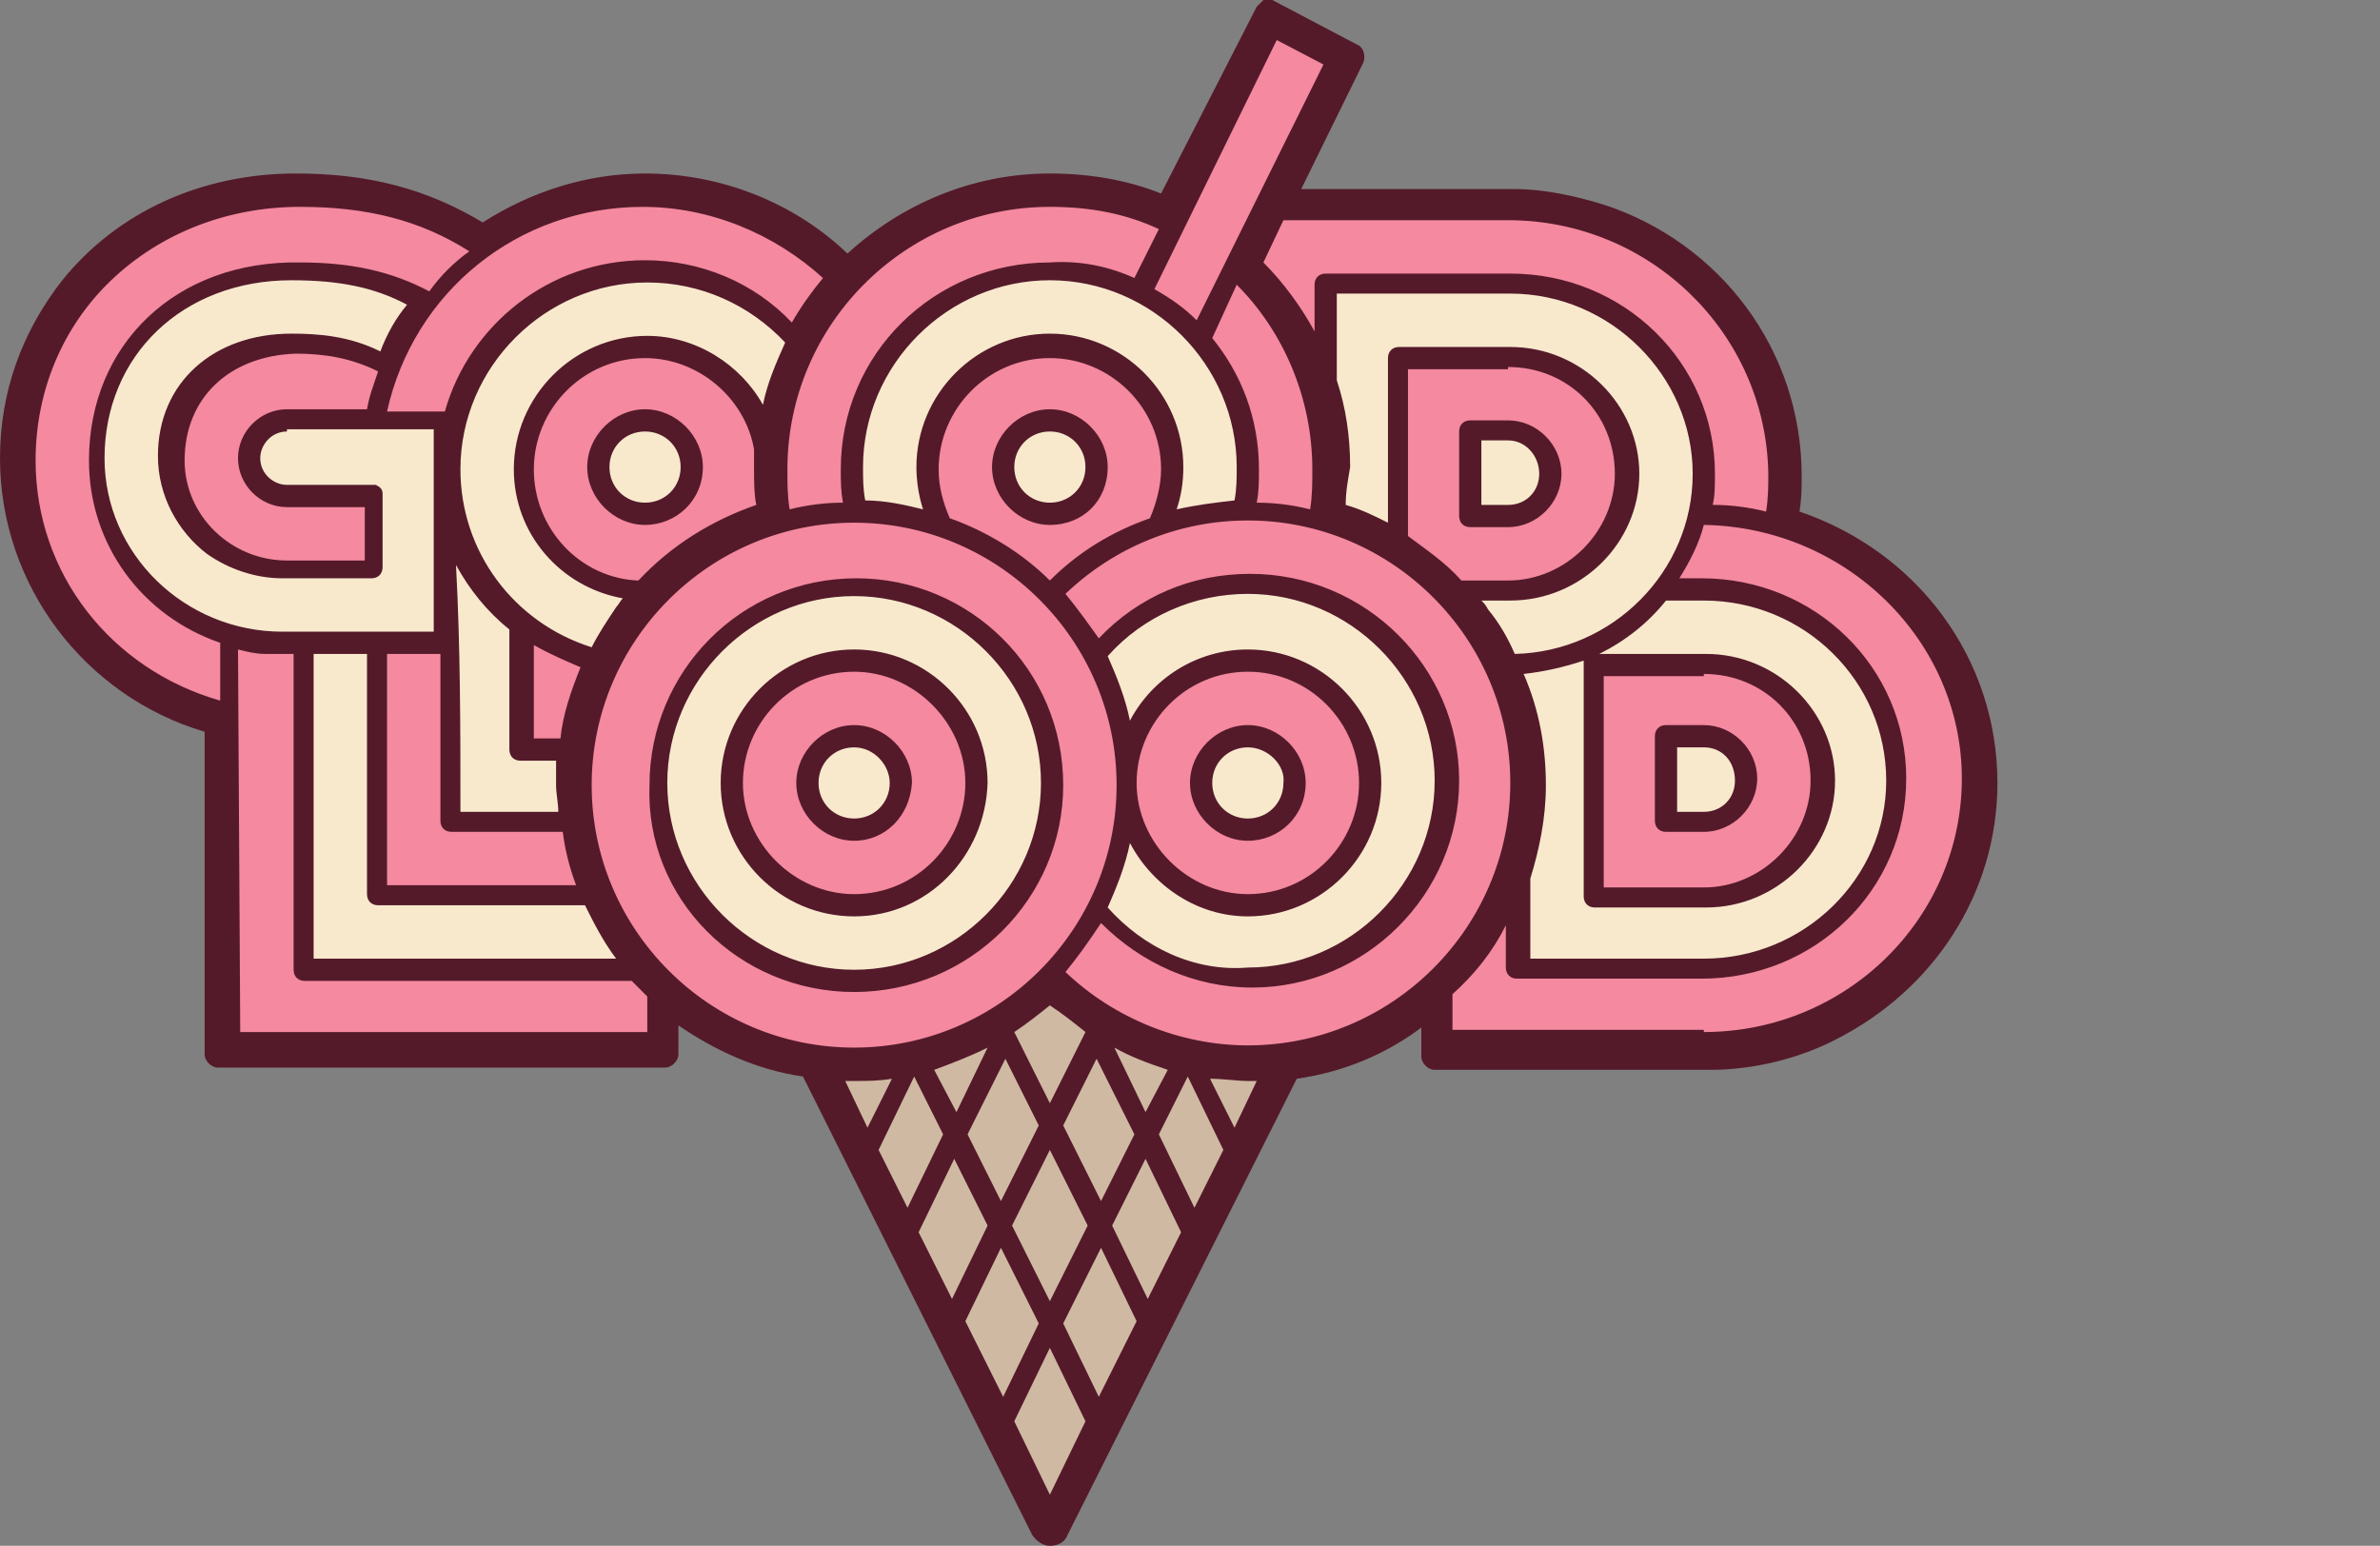 <svg xmlns="http://www.w3.org/2000/svg" viewBox="0 0 107 69.5" style="version:1"><rect x="0" y="0" width="107" height="69.5" fill="#808080" stroke="none"/><path d="M52.2 8.7L56.5.3l.3-.3h.4L61 2c.3.1.4.5.3.8l-2.8 5.7h9.6c1.3 0 2.7.3 4 .7 5.2 1.7 8.9 6.5 8.9 12.2 0 .5 0 1-.1 1.6 5.3 1.8 8.9 6.6 8.9 12.2 0 5-2.9 9.3-7.2 11.5-1.7.9-3.8 1.4-5.7 1.4H64.5c-.3 0-.6-.3-.6-.6v-1.3c-1.6 1.2-3.5 2-5.6 2.3L48 69c-.1.3-.4.5-.8.5-.3 0-.6-.2-.8-.5L36.1 48.4c-2.1-.3-4-1.2-5.6-2.3v1.3c0 .3-.3.6-.6.6H9.8c-.3 0-.6-.3-.6-.6V32.9C3.8 31.3 0 26.3 0 20.6c0-3 1-5.7 2.8-8 2.5-3.1 6.3-4.8 10.5-4.8 3.3 0 5.9.7 8.4 2.2 2.2-1.4 4.7-2.2 7.3-2.2 3.4 0 6.7 1.3 9.1 3.6 2.4-2.2 5.6-3.6 9.1-3.6 1.8 0 3.5.3 5 .9" clip-path="url(#SVGID_2_)" fill="#541a2a"/><path d="M45 54l1.7-3.4-1.5-3-1.7 3.4 1.5 3zm4.5 0l1.5-3-1.7-3.4-1.5 3 1.7 3.4zm-2.3 4.5l-1.7-3.4 1.7-3.4 1.7 3.4-1.7 3.4zm6.5-4.2l1.3-2.6-1.6-3.3-1.3 2.6 1.6 3.3zm-2.1 4.1L50 55.1l1.5-3 1.6 3.3-1.5 3zm-2.2 4.4l1.7-3.4-1.6-3.3-1.7 3.4 1.6 3.3zm-3.8 1.1l1.6-3.3 1.6 3.3-1.6 3.3-1.6-3.3zm-2.2-4.5l1.7 3.4 1.6-3.3-1.7-3.4-1.6 3.3zm-2.1-4l1.6-3.3 1.5 3-1.6 3.3-1.5-3zm-1.8-3.7l1.3 2.6 1.6-3.3-1.3-2.6-1.6 3.3zm4.9-4.6L43 50l-1-1.9c.8-.3 1.6-.6 2.4-1m-6 1.5c.6 0 1.1 0 1.7-.1L39 50.7l-1-2.1h.4m10.4-2.2l-1.6 3.2-1.6-3.2c.6-.4 1.1-.8 1.6-1.2.6.4 1.1.8 1.6 1.2m3.7 1.7l-1 1.9-1.4-2.9c.7.4 1.5.7 2.4 1m3.6.5h.4l-1 2.1-1.1-2.2c.6 0 1.2.1 1.7.1" clip-path="url(#SVGID_2_)" fill="#d0b9a3"/><path d="M38.4 37.8c-1.4 0-2.6-1.2-2.6-2.6 0-1.4 1.2-2.6 2.6-2.6 1.4 0 2.6 1.2 2.6 2.6-.1 1.5-1.2 2.6-2.6 2.6m0-7.6c-2.8 0-5 2.3-5 5s2.3 5 5 5c2.8 0 5-2.3 5-5s-2.3-5-5-5m17.7 7.6c-1.4 0-2.6-1.2-2.6-2.6 0-1.4 1.2-2.6 2.6-2.6s2.6 1.2 2.6 2.6c0 1.5-1.2 2.6-2.6 2.6m0-7.6c-2.8 0-5 2.3-5 5s2.3 5 5 5c2.8 0 5-2.3 5-5s-2.2-5-5-5m-8.9-6.6c-1.4 0-2.6-1.2-2.6-2.6 0-1.4 1.2-2.6 2.6-2.6 1.4 0 2.6 1.2 2.6 2.6 0 1.5-1.1 2.6-2.6 2.6m0 2.5c1.3-1.3 2.8-2.2 4.5-2.8.3-.7.5-1.5.5-2.2 0-2.8-2.3-5-5-5-2.8 0-5 2.3-5 5 0 .8.2 1.5.5 2.2 1.7.6 3.3 1.6 4.5 2.8M67.8 9.9H57.7l-.9 1.9c.9.9 1.7 2 2.3 3.1v-2.1c0-.3.2-.5.5-.5h8.3c5.1 0 9.2 4 9.2 9 0 .5 0 1-.1 1.4.8 0 1.6.1 2.4.3.1-.6.1-1.2.1-1.7-.1-6.3-5.3-11.4-11.7-11.4m0 13.8h-1.7c-.3 0-.5-.2-.5-.5v-3.8c0-.3.2-.5.5-.5h1.7c1.3 0 2.4 1.1 2.4 2.4 0 1.3-1.1 2.4-2.4 2.4m0-7.2c2.7 0 4.8 2.1 4.8 4.8 0 2.6-2.2 4.8-4.8 4.8h-2.1c-.7-.8-1.6-1.4-2.4-2v-7.5h4.5zm8.8 29.9c6.4 0 11.6-5.1 11.6-11.4 0-6.2-5.2-11.3-11.6-11.4-.2.8-.6 1.6-1.1 2.4h1c5.1 0 9.2 4 9.2 9s-4.1 9-9.2 9h-8.3c-.3 0-.5-.2-.5-.5v-1.9c-.6 1.2-1.4 2.2-2.4 3.1v1.6h11.3zm0-9h-1.7c-.3 0-.5-.2-.5-.5v-3.8c0-.3.2-.5.5-.5h1.7c1.3 0 2.4 1.1 2.4 2.4 0 1.3-1.1 2.4-2.4 2.4m0-7.1c2.7 0 4.8 2.1 4.8 4.8 0 2.6-2.2 4.8-4.8 4.8h-4.5v-9.5h4.5zm-63.5-.9h-1.2c-.4 0-.8-.1-1.2-.2l.1 17.2h18.3v-1.6l-.7-.7H13.7c-.3 0-.5-.2-.5-.5V29.4zm4.3 0h2.4v7.5c0 .3.2.5.5.5h5c.1.8.3 1.6.6 2.4h-8.5V29.4zm8.7.6c-.4 1-.8 2.1-.9 3.2H24V29c.7.4 1.4.7 2.1 1m2.9-6.4c-1.4 0-2.6-1.2-2.6-2.6 0-1.4 1.2-2.6 2.6-2.6s2.6 1.2 2.6 2.6c0 1.5-1.2 2.6-2.6 2.6m5-.9c-.1-.5-.1-1.1-.1-1.6v-.9c-.4-2.3-2.5-4.1-4.9-4.1-2.8 0-5 2.3-5 5s2.1 4.9 4.7 5c1.5-1.6 3.3-2.7 5.3-3.4m-14-4.2c1.1-3.9 4.7-6.8 9-6.8 2.5 0 4.9 1 6.6 2.8.4-.7.9-1.4 1.4-2-2.2-2-5.1-3.2-8.1-3.2-5.6 0-10.3 3.8-11.5 9.2H20zM8.3 20.7c0 2.5 2.1 4.5 4.6 4.5h3.5v-2.4h-3.5c-1.2 0-2.2-1-2.2-2.2 0-1.2 1-2.2 2.2-2.2h3.6c.1-.6.3-1.1.5-1.7-1.2-.6-2.4-.8-3.7-.8-3 .1-5 2-5 4.8m-4.3 0c0 3.8 2.4 7 5.9 8.2v2.6C5 30.1 1.6 25.8 1.6 20.7c0-3.1 1.2-6 3.4-8.1 2.2-2.1 5.2-3.3 8.5-3.3 3 0 5.4.6 7.6 2-.7.5-1.3 1.1-1.8 1.8-1.7-.9-3.5-1.3-5.8-1.3-5.6-.1-9.5 3.7-9.5 8.9m49.8-6.3c-.6-.6-1.2-1-1.9-1.4l5.5-11.2 2.1 1.1-5.7 11.5zM51 12.5l1.1-2.2c-1.5-.7-3.1-1-4.9-1-6.5 0-11.8 5.3-11.8 11.8 0 .6 0 1.2.1 1.8.8-.2 1.6-.3 2.4-.3-.1-.5-.1-1-.1-1.5 0-5.2 4.2-9.3 9.4-9.3 1.4-.1 2.7.2 3.8.7m4.6.3c2.1 2.1 3.4 5.1 3.4 8.3 0 .6 0 1.2-.1 1.8-.8-.2-1.6-.3-2.4-.3.1-.5.1-1 .1-1.5 0-2.3-.8-4.3-2.1-5.9l1.1-2.4zm-7.7 30.9c2.2 2.1 5.2 3.3 8.2 3.3 6.5 0 11.8-5.3 11.8-11.8 0-6.5-5.3-11.8-11.8-11.8-3.1 0-6 1.2-8.2 3.3.5.6 1 1.3 1.5 2 1.8-1.9 4.2-2.9 6.8-2.9 5.2 0 9.4 4.2 9.4 9.3s-4.2 9.3-9.3 9.3c-2.6 0-5-1.1-6.8-2.9-.6.9-1.1 1.6-1.6 2.2m-9.5.9c5.2 0 9.4-4.2 9.4-9.3 0-5.2-4.2-9.3-9.3-9.3-5.2 0-9.3 4.2-9.3 9.3-.2 5.1 4 9.3 9.2 9.3m0-21.1c-6.5 0-11.8 5.3-11.8 11.8 0 6.5 5.3 11.8 11.8 11.8 6.5 0 11.8-5.3 11.8-11.8 0-6.5-5.3-11.8-11.8-11.8" clip-path="url(#SVGID_2_)" clip-rule="evenodd" fill-rule="evenodd" fill="#f4899f"/><path d="M29 19.4c-.9 0-1.6.7-1.6 1.6s.7 1.6 1.6 1.6c.9 0 1.6-.7 1.6-1.6s-.7-1.6-1.6-1.6m18.2 0c-.9 0-1.6.7-1.6 1.6s.7 1.6 1.6 1.6c.9 0 1.6-.7 1.6-1.6s-.7-1.6-1.6-1.6m-8.8 21.8c-3.3 0-6-2.7-6-6s2.7-6 6-6 6 2.7 6 6c-.1 3.3-2.7 6-6 6m0-14.4c-4.6 0-8.4 3.8-8.4 8.4 0 4.6 3.8 8.4 8.4 8.4 4.6 0 8.4-3.8 8.4-8.4 0-4.6-3.8-8.4-8.4-8.4m-10.4.1c-.1.1-.2.3-.3.4-.4.6-.8 1.2-1.1 1.8-3.5-1.1-5.9-4.3-5.9-8 0-4.6 3.8-8.4 8.4-8.4 2.4 0 4.6 1 6.2 2.7-.4.9-.8 1.8-1 2.8-1-1.8-3-3.1-5.2-3.1-3.3 0-6 2.7-6 6 0 2.9 2.1 5.3 4.9 5.8m10.4 6.7c-.9 0-1.6.7-1.6 1.6 0 .9.7 1.6 1.6 1.6.9 0 1.6-.7 1.6-1.6 0-.8-.7-1.6-1.6-1.6m17.7 0c-.9 0-1.6.7-1.6 1.6 0 .9.7 1.6 1.6 1.6.9 0 1.6-.7 1.6-1.6.1-.8-.7-1.6-1.6-1.6m-6.3 7.2c.4-.9.8-1.9 1-2.9 1 1.9 3 3.3 5.3 3.3 3.3 0 6-2.7 6-6s-2.7-6-6-6c-2.3 0-4.3 1.3-5.3 3.2-.2-1-.6-2-1-2.9 1.6-1.8 3.9-2.8 6.3-2.8 4.6 0 8.4 3.8 8.4 8.4 0 4.6-3.8 8.4-8.4 8.4-2.4.2-4.7-.9-6.3-2.7m3.1-17.9c.2-.6.3-1.2.3-1.9 0-3.3-2.7-6-6-6s-6 2.7-6 6c0 .6.1 1.3.3 1.9-.8-.2-1.7-.4-2.6-.4-.1-.5-.1-1-.1-1.5 0-4.6 3.8-8.4 8.4-8.4 4.6 0 8.4 3.8 8.4 8.4 0 .5 0 1-.1 1.5-.9.1-1.7.2-2.6.4m14.9-3.1h-1.2v2.9h1.2c.8 0 1.4-.6 1.4-1.4 0-.8-.6-1.5-1.4-1.5m8.8 13.8h-1.2v2.9h1.2c.8 0 1.4-.6 1.4-1.4 0-.9-.6-1.5-1.4-1.5m-55.9 2.9h4.4c0-.4-.1-.8-.1-1.2v-1.1h-1.6c-.3 0-.5-.2-.5-.5v-5.4c-1-.8-1.8-1.8-2.4-2.9.2 3.7.2 7.4.2 11.1m-6.6-7.1h2.4v10.8c0 .3.2.5.5.5h9.3c.4.8.8 1.6 1.4 2.4H14.1V29.4zm62.5 13.7h-7.8v-3.6c.4-1.3.7-2.7.7-4.2 0-1.7-.3-3.4-1-5 .9-.1 1.8-.3 2.7-.6v10.6c0 .3.2.5.5.5h5c3.2 0 5.8-2.6 5.8-5.7s-2.6-5.7-5.8-5.7h-4.8c1.2-.6 2.2-1.4 3-2.4h1.7c4.5 0 8.2 3.6 8.2 8.1 0 4.4-3.7 8-8.2 8M60.5 22.7c.7.2 1.3.5 1.9.8v-7.4c0-.3.2-.5.5-.5h5c3.2 0 5.8 2.6 5.8 5.7S71.1 27 67.9 27h-1.3c.1.1.2.2.3.4.5.6.9 1.3 1.2 2 4.4-.1 8-3.7 8-8.1 0-4.4-3.7-8.1-8.2-8.1h-7.8v3.9c.4 1.2.6 2.5.6 3.9-.1.6-.2 1.1-.2 1.7m-47.6-3.3c-.7 0-1.2.6-1.2 1.2 0 .7.6 1.2 1.2 1.2h4c.2.1.3.2.3.4v3.3c0 .3-.2.5-.5.5h-4c-1.2 0-2.4-.4-3.4-1.1-1.3-1-2.2-2.6-2.2-4.4 0-3.3 2.5-5.5 6-5.5 1.2 0 2.6.1 4 .8.3-.8.7-1.5 1.2-2.1-1.5-.8-3.1-1.1-5.2-1.1-4.9 0-8.4 3.4-8.4 8 0 4.3 3.6 7.8 8 7.8h6.8v-9.1h-6.6z" clip-path="url(#SVGID_2_)" clip-rule="evenodd" fill-rule="evenodd" fill="#f8e9cd"/></svg>
